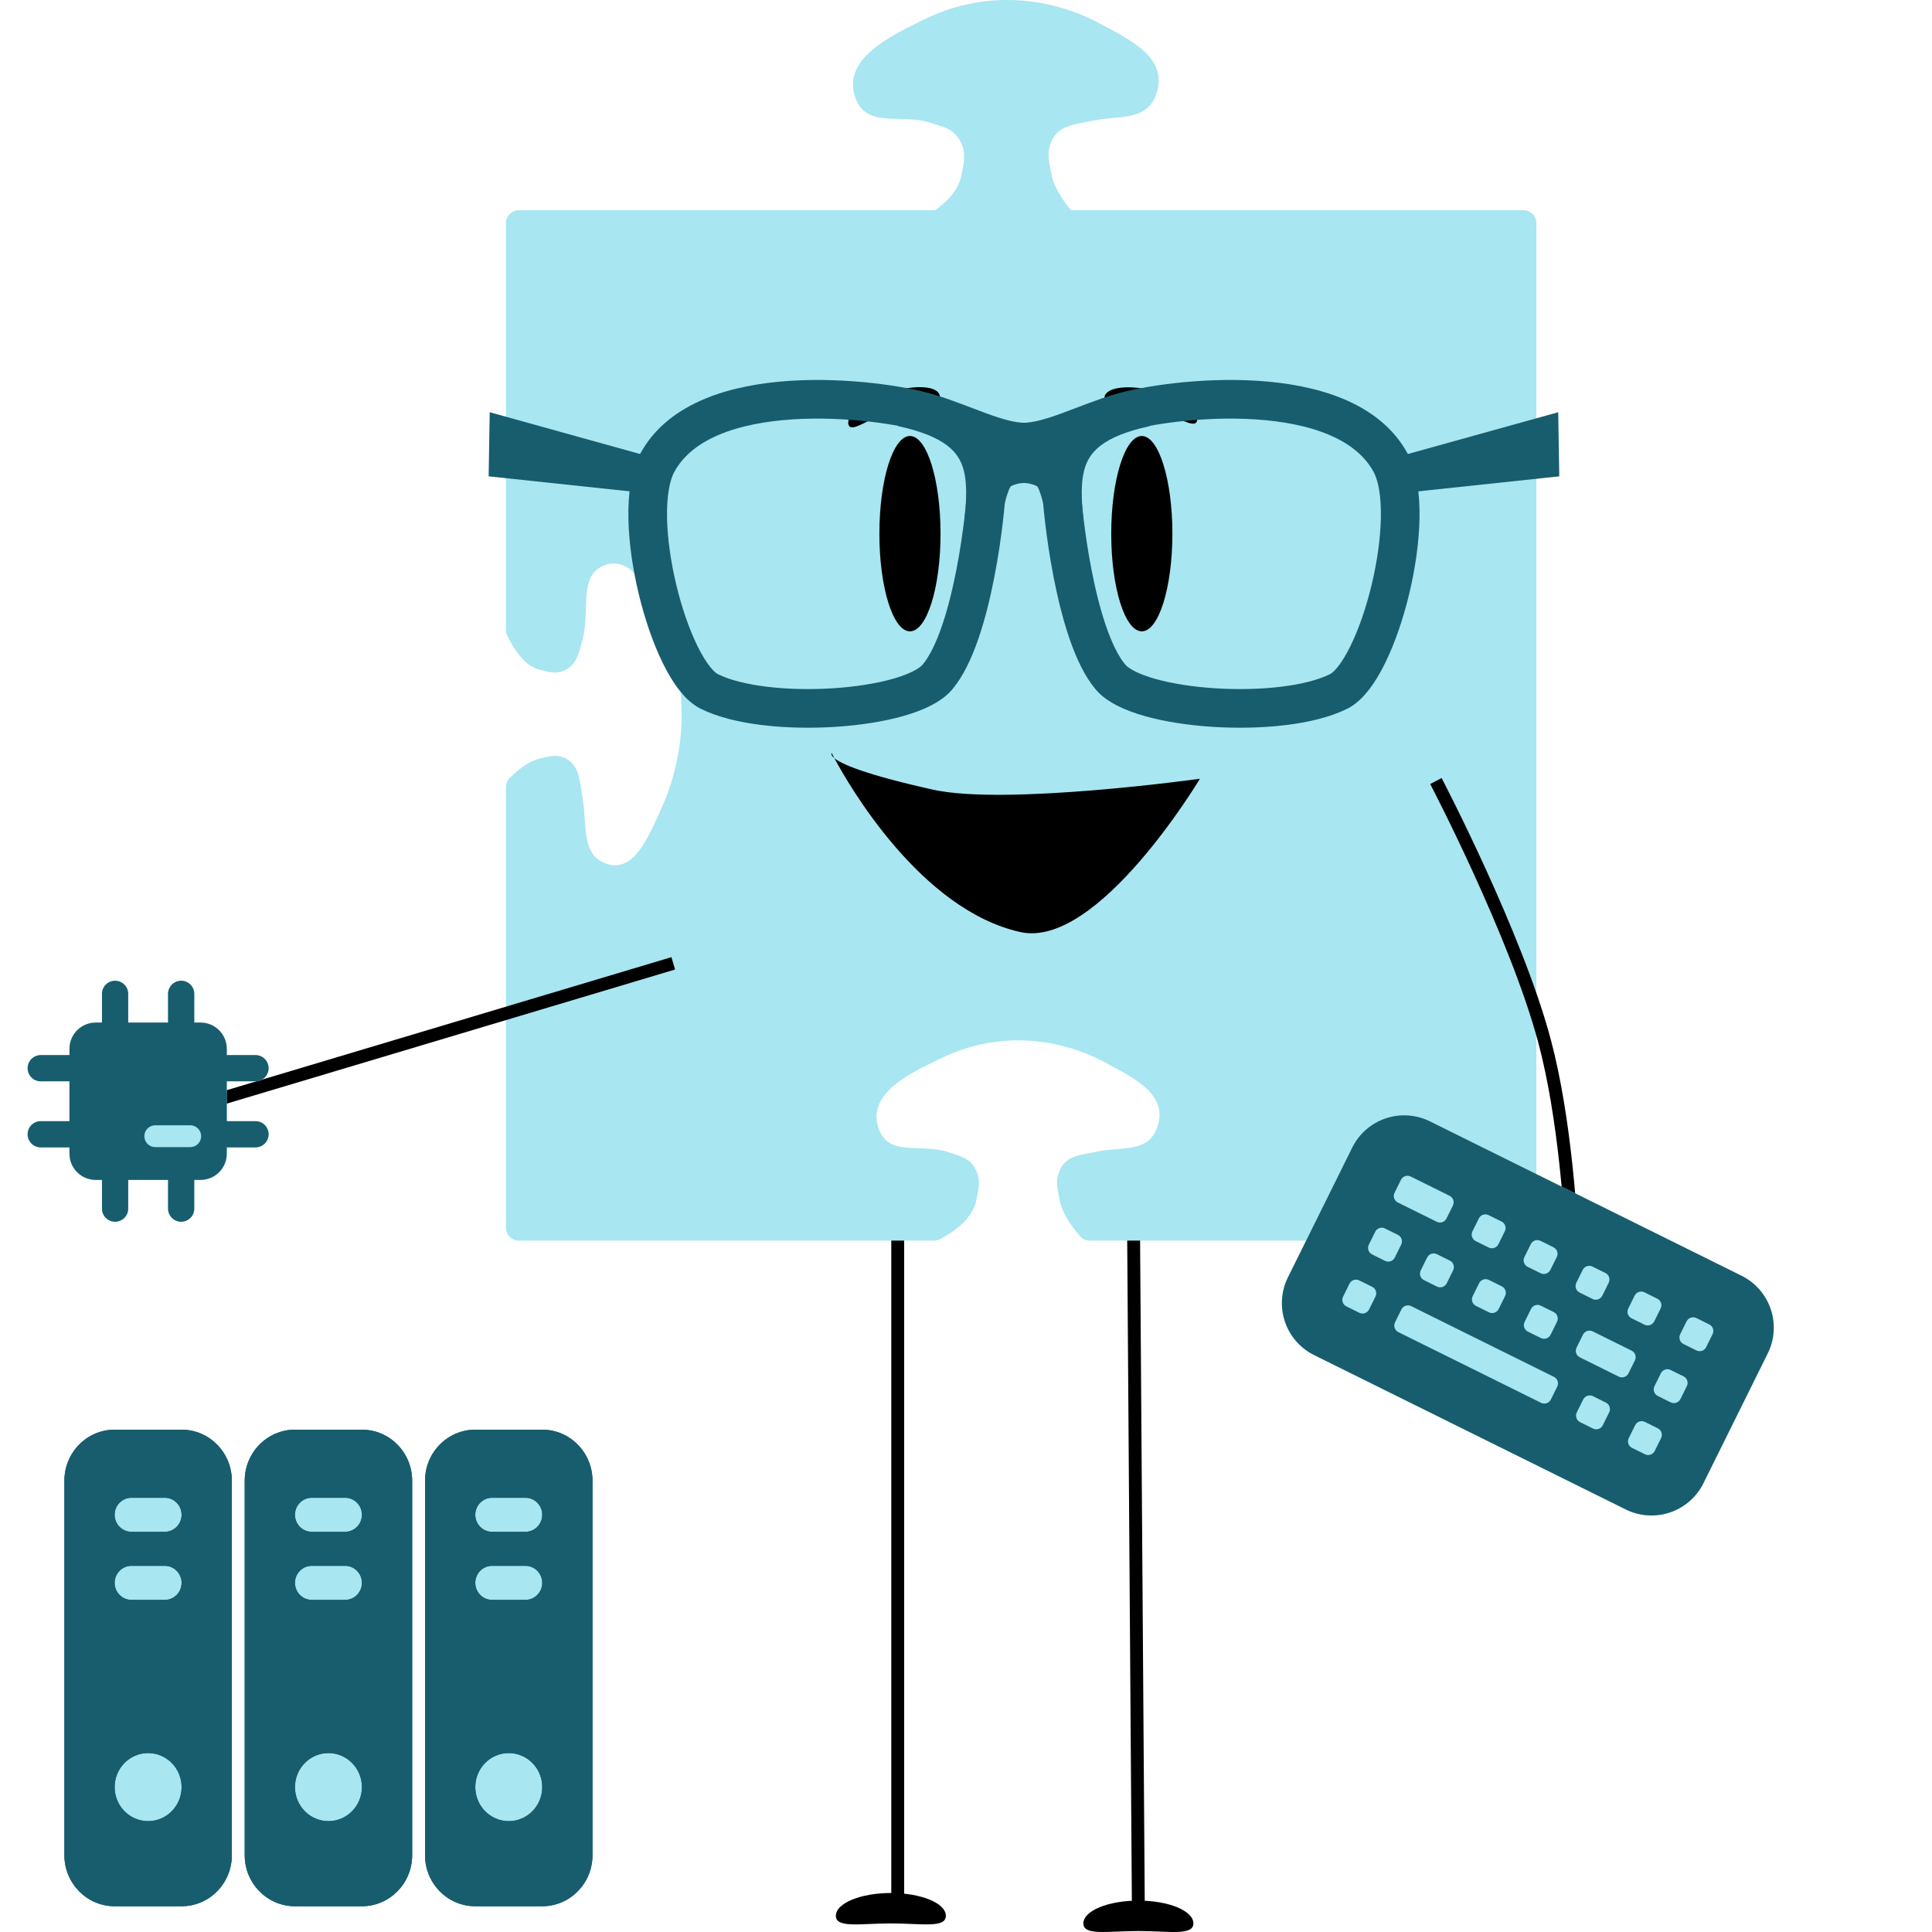 <svg width="150" height="150" viewBox="0 0 150 150" fill="none" xmlns="http://www.w3.org/2000/svg">
<path d="M88 94L88.385 148.744" stroke="black"/>
<path d="M92.653 149.334C92.653 150.312 90.742 149.924 88.383 149.924C86.025 149.924 84.113 150.312 84.113 149.334C84.113 148.356 86.025 147.563 88.383 147.563C90.742 147.563 92.653 148.356 92.653 149.334Z" fill="black"/>
<path d="M69.699 95.621V147.563" stroke="black"/>
<path d="M73.436 148.744C73.436 149.722 71.525 149.334 69.166 149.334C66.808 149.334 64.896 149.722 64.896 148.744C64.896 147.766 66.808 146.973 69.166 146.973C71.525 146.973 73.436 147.766 73.436 148.744Z" fill="black"/>
<path d="M71.719 1.522C76.139 -0.663 81.175 -0.457 85.525 1.894C87.911 3.184 90.703 4.528 89.782 7.282C89.041 9.5 86.747 8.92 84.654 9.406C83.487 9.677 82.191 9.685 81.626 10.99C81.231 11.901 81.455 12.59 81.648 13.577C81.837 14.538 82.492 15.527 83.149 16.321H118.282C118.834 16.321 119.282 16.769 119.282 17.321V95.321C119.282 95.873 118.834 96.321 118.282 96.321H84.6C84.323 96.321 84.056 96.207 83.874 95.999C83.203 95.231 82.472 94.206 82.283 93.218C82.262 93.108 82.241 93.003 82.221 92.9C82.07 92.157 81.953 91.581 82.279 90.851C82.722 89.861 83.629 89.697 84.545 89.532C84.728 89.499 84.912 89.465 85.092 89.426C85.614 89.31 86.15 89.266 86.667 89.222C88.07 89.106 89.34 89.001 89.851 87.522C90.68 85.126 88.375 83.878 86.252 82.728C86.149 82.673 86.047 82.618 85.945 82.562C81.934 80.378 77.274 80.151 73.17 82.116C73.107 82.146 73.044 82.177 72.98 82.207C70.564 83.361 67.332 84.906 68.2 87.569C68.687 89.064 69.928 89.106 71.334 89.154C72.077 89.18 72.867 89.206 73.616 89.45C73.714 89.482 73.809 89.512 73.903 89.542C74.717 89.797 75.381 90.005 75.784 90.865C76.136 91.614 76.006 92.216 75.838 92.998C75.821 93.074 75.805 93.152 75.788 93.231C75.512 94.553 74.231 95.542 72.985 96.21C72.846 96.284 72.69 96.321 72.532 96.321H40.282C39.73 96.321 39.282 95.873 39.282 95.321V61.102C39.282 60.849 39.377 60.603 39.556 60.424C40.217 59.763 41.051 59.093 41.857 58.91C41.955 58.888 42.049 58.865 42.139 58.844L42.611 58.738C43.064 58.653 43.474 58.648 43.96 58.91C44.84 59.384 44.984 60.351 45.129 61.328C45.158 61.523 45.187 61.72 45.222 61.912C45.323 62.469 45.362 63.041 45.399 63.593C45.5 65.089 45.592 66.444 46.904 66.992C49.032 67.881 50.146 65.424 51.172 63.162C51.221 63.053 51.271 62.944 51.32 62.836C53.269 58.563 53.479 53.594 51.74 49.213L51.66 49.011C50.639 46.432 49.273 42.982 46.904 43.902C45.575 44.419 45.535 45.741 45.489 47.241C45.465 48.034 45.44 48.876 45.222 49.675C45.193 49.779 45.167 49.881 45.141 49.98C44.912 50.848 44.725 51.555 43.96 51.983C43.293 52.356 42.76 52.218 42.065 52.037C41.998 52.019 41.928 52.001 41.857 51.983C40.785 51.712 39.961 50.547 39.376 49.334C39.313 49.204 39.282 49.061 39.282 48.917V17.321C39.282 16.769 39.73 16.321 40.282 16.321H72.601C73.575 15.632 74.413 14.742 74.631 13.65C74.828 12.664 75.031 11.96 74.608 11.064C74.115 10.02 73.279 9.864 72.256 9.536C69.91 8.785 67.211 10.02 66.389 7.528C65.407 4.548 69.1 2.817 71.719 1.522Z" fill="#A8E6F1"/>
<ellipse cx="70.649" cy="41.434" rx="2.374" ry="7.583" fill="black"/>
<path d="M72.956 30.686C73.158 31.43 71.37 31.193 69.414 31.819C67.458 32.445 66.074 33.697 65.873 32.953C65.671 32.209 67.093 31.098 69.049 30.471C71.005 29.845 72.754 29.941 72.956 30.686Z" fill="black"/>
<path d="M92.944 32.648C92.779 33.403 91.335 32.233 89.351 31.721C87.367 31.21 85.594 31.55 85.759 30.795C85.924 30.04 87.666 29.843 89.65 30.354C91.634 30.866 93.109 31.893 92.944 32.648Z" fill="black"/>
<ellipse cx="88.65" cy="41.434" rx="2.374" ry="7.583" fill="black"/>
<path d="M64.78 58.866C64.448 58.595 64.569 58.463 64.569 58.463C64.569 58.463 64.641 58.607 64.78 58.866C65.319 59.305 67.05 60.109 72.43 61.308C78.074 62.565 93.161 60.462 93.161 60.462C93.161 60.462 85.243 73.706 79.219 72.365C71.477 70.641 65.908 60.967 64.78 58.866Z" fill="black"/>
<path d="M7.792 88.098L52.271 74.793" stroke="black"/>
<path d="M111.483 60.638C111.483 60.638 117.759 72.638 119.942 80.921C122.951 92.341 122.284 110.916 122.284 110.916" stroke="black"/>
<line y1="-0.3" x2="2.076" y2="-0.3" transform="matrix(0.564 0.826 0.838 -0.545 122.576 110.345)" stroke="black" stroke-width="0.6"/>
<line y1="-0.3" x2="2.077" y2="-0.3" transform="matrix(-0.583 0.813 0.826 0.564 122.576 110.345)" stroke="black" stroke-width="0.6"/>
<line y1="-0.35" x2="2.424" y2="-0.35" transform="matrix(0.006 1 1 -0.005 122.48 110.342)" stroke="black" stroke-width="0.7"/>
<path d="M79.62 34.33C77.443 34.33 74.806 32.866 71.971 32.035C68.185 30.924 54.661 29.259 51.038 35.92C48.812 40.014 51.944 52.117 55.064 53.681C59.492 55.901 70.572 55.176 72.776 52.571C75.594 49.241 76.563 39.25 76.563 38.14C76.563 37.03 77.846 35.995 79.62 35.995" stroke="#185D6D" stroke-width="3"/>
<path d="M69.958 32.11C77.607 33.775 75.997 37.66 75.594 43.766" stroke="#185D6D" stroke-width="2"/>
<path d="M78.572 37.105C77.365 37.105 77.204 42.101 75.997 45.431" stroke="#185D6D"/>
<path d="M38.021 32.005L37.938 36.983L50.306 38.299L50.549 35.487L38.021 32.005Z" fill="#185D6D"/>
<path d="M75.103 33.485C78.287 37.036 76.987 37.649 75.9 39.451" stroke="#185D6D" stroke-width="2"/>
<path d="M79.38 34.33C81.557 34.33 84.194 32.866 87.029 32.035C90.815 30.924 104.339 29.259 107.962 35.92C110.188 40.014 107.056 52.117 103.936 53.681C99.508 55.901 88.428 55.176 86.224 52.571C83.406 49.241 82.437 39.25 82.437 38.14C82.437 37.03 81.154 35.995 79.38 35.995" stroke="#185D6D" stroke-width="3"/>
<path d="M89.042 32.11C81.393 33.775 83.003 37.66 83.406 43.766" stroke="#185D6D" stroke-width="2"/>
<path d="M80.428 37.105C81.635 37.105 81.796 42.101 83.003 45.431" stroke="#185D6D"/>
<path d="M120.979 32.005L121.062 36.983L108.694 38.299L108.451 35.487L120.979 32.005Z" fill="#185D6D"/>
<path d="M83.897 33.485C80.713 37.036 82.013 37.649 83.1 39.451" stroke="#185D6D" stroke-width="2"/>
<path d="M36.9 111C34.747 111 33 112.776 33 114.964V144.036C33 146.224 34.747 148 36.9 148H42.1C44.253 148 46 146.224 46 144.036V114.964C46 112.776 44.253 111 42.1 111H36.9Z" fill="#A8E6F1"/>
<path d="M36.9 111C34.747 111 33 112.776 33 114.964V144.036C33 146.224 34.747 148 36.9 148H42.1C44.253 148 46 146.224 46 144.036V114.964C46 112.776 44.253 111 42.1 111H36.9ZM38.2 116.286H40.8C41.515 116.286 42.1 116.88 42.1 117.607C42.1 118.334 41.515 118.929 40.8 118.929H38.2C37.485 118.929 36.9 118.334 36.9 117.607C36.9 116.88 37.485 116.286 38.2 116.286ZM36.9 122.893C36.9 122.166 37.485 121.571 38.2 121.571H40.8C41.515 121.571 42.1 122.166 42.1 122.893C42.1 123.62 41.515 124.214 40.8 124.214H38.2C37.485 124.214 36.9 123.62 36.9 122.893ZM39.5 136.107C40.19 136.107 40.851 136.386 41.339 136.881C41.826 137.377 42.1 138.049 42.1 138.75C42.1 139.451 41.826 140.123 41.339 140.619C40.851 141.114 40.19 141.393 39.5 141.393C38.81 141.393 38.149 141.114 37.661 140.619C37.174 140.123 36.9 139.451 36.9 138.75C36.9 138.049 37.174 137.377 37.661 136.881C38.149 136.386 38.81 136.107 39.5 136.107Z" fill="#185D6D"/>
<path d="M36.9 111C34.747 111 33 112.776 33 114.964V144.036C33 146.224 34.747 148 36.9 148H42.1C44.253 148 46 146.224 46 144.036V114.964C46 112.776 44.253 111 42.1 111H36.9ZM38.2 116.286H40.8C41.515 116.286 42.1 116.88 42.1 117.607C42.1 118.334 41.515 118.929 40.8 118.929H38.2C37.485 118.929 36.9 118.334 36.9 117.607C36.9 116.88 37.485 116.286 38.2 116.286ZM36.9 122.893C36.9 122.166 37.485 121.571 38.2 121.571H40.8C41.515 121.571 42.1 122.166 42.1 122.893C42.1 123.62 41.515 124.214 40.8 124.214H38.2C37.485 124.214 36.9 123.62 36.9 122.893ZM39.5 136.107C40.19 136.107 40.851 136.386 41.339 136.881C41.826 137.377 42.1 138.049 42.1 138.75C42.1 139.451 41.826 140.123 41.339 140.619C40.851 141.114 40.19 141.393 39.5 141.393C38.81 141.393 38.149 141.114 37.661 140.619C37.174 140.123 36.9 139.451 36.9 138.75C36.9 138.049 37.174 137.377 37.661 136.881C38.149 136.386 38.81 136.107 39.5 136.107Z" fill="#185D6D"/>
<path d="M22.9 111C20.747 111 19 112.776 19 114.964V144.036C19 146.224 20.747 148 22.9 148H28.1C30.253 148 32 146.224 32 144.036V114.964C32 112.776 30.253 111 28.1 111H22.9Z" fill="#A8E6F1"/>
<path d="M22.9 111C20.747 111 19 112.776 19 114.964V144.036C19 146.224 20.747 148 22.9 148H28.1C30.253 148 32 146.224 32 144.036V114.964C32 112.776 30.253 111 28.1 111H22.9ZM24.2 116.286H26.8C27.515 116.286 28.1 116.88 28.1 117.607C28.1 118.334 27.515 118.929 26.8 118.929H24.2C23.485 118.929 22.9 118.334 22.9 117.607C22.9 116.88 23.485 116.286 24.2 116.286ZM22.9 122.893C22.9 122.166 23.485 121.571 24.2 121.571H26.8C27.515 121.571 28.1 122.166 28.1 122.893C28.1 123.62 27.515 124.214 26.8 124.214H24.2C23.485 124.214 22.9 123.62 22.9 122.893ZM25.5 136.107C26.19 136.107 26.851 136.386 27.338 136.881C27.826 137.377 28.1 138.049 28.1 138.75C28.1 139.451 27.826 140.123 27.338 140.619C26.851 141.114 26.19 141.393 25.5 141.393C24.81 141.393 24.149 141.114 23.662 140.619C23.174 140.123 22.9 139.451 22.9 138.75C22.9 138.049 23.174 137.377 23.662 136.881C24.149 136.386 24.81 136.107 25.5 136.107Z" fill="#185D6D"/>
<path d="M22.9 111C20.747 111 19 112.776 19 114.964V144.036C19 146.224 20.747 148 22.9 148H28.1C30.253 148 32 146.224 32 144.036V114.964C32 112.776 30.253 111 28.1 111H22.9ZM24.2 116.286H26.8C27.515 116.286 28.1 116.88 28.1 117.607C28.1 118.334 27.515 118.929 26.8 118.929H24.2C23.485 118.929 22.9 118.334 22.9 117.607C22.9 116.88 23.485 116.286 24.2 116.286ZM22.9 122.893C22.9 122.166 23.485 121.571 24.2 121.571H26.8C27.515 121.571 28.1 122.166 28.1 122.893C28.1 123.62 27.515 124.214 26.8 124.214H24.2C23.485 124.214 22.9 123.62 22.9 122.893ZM25.5 136.107C26.19 136.107 26.851 136.386 27.338 136.881C27.826 137.377 28.1 138.049 28.1 138.75C28.1 139.451 27.826 140.123 27.338 140.619C26.851 141.114 26.19 141.393 25.5 141.393C24.81 141.393 24.149 141.114 23.662 140.619C23.174 140.123 22.9 139.451 22.9 138.75C22.9 138.049 23.174 137.377 23.662 136.881C24.149 136.386 24.81 136.107 25.5 136.107Z" fill="#185D6D"/>
<path d="M8.9 111C6.747 111 5 112.776 5 114.964V144.036C5 146.224 6.747 148 8.9 148H14.1C16.253 148 18 146.224 18 144.036V114.964C18 112.776 16.253 111 14.1 111H8.9Z" fill="#A8E6F1"/>
<path d="M8.9 111C6.747 111 5 112.776 5 114.964V144.036C5 146.224 6.747 148 8.9 148H14.1C16.253 148 18 146.224 18 144.036V114.964C18 112.776 16.253 111 14.1 111H8.9ZM10.2 116.286H12.8C13.515 116.286 14.1 116.88 14.1 117.607C14.1 118.334 13.515 118.929 12.8 118.929H10.2C9.485 118.929 8.9 118.334 8.9 117.607C8.9 116.88 9.485 116.286 10.2 116.286ZM8.9 122.893C8.9 122.166 9.485 121.571 10.2 121.571H12.8C13.515 121.571 14.1 122.166 14.1 122.893C14.1 123.62 13.515 124.214 12.8 124.214H10.2C9.485 124.214 8.9 123.62 8.9 122.893ZM11.5 136.107C12.19 136.107 12.851 136.386 13.338 136.881C13.826 137.377 14.1 138.049 14.1 138.75C14.1 139.451 13.826 140.123 13.338 140.619C12.851 141.114 12.19 141.393 11.5 141.393C10.81 141.393 10.149 141.114 9.662 140.619C9.174 140.123 8.9 139.451 8.9 138.75C8.9 138.049 9.174 137.377 9.662 136.881C10.149 136.386 10.81 136.107 11.5 136.107Z" fill="#185D6D"/>
<path d="M8.9 111C6.747 111 5 112.776 5 114.964V144.036C5 146.224 6.747 148 8.9 148H14.1C16.253 148 18 146.224 18 144.036V114.964C18 112.776 16.253 111 14.1 111H8.9ZM10.2 116.286H12.8C13.515 116.286 14.1 116.88 14.1 117.607C14.1 118.334 13.515 118.929 12.8 118.929H10.2C9.485 118.929 8.9 118.334 8.9 117.607C8.9 116.88 9.485 116.286 10.2 116.286ZM8.9 122.893C8.9 122.166 9.485 121.571 10.2 121.571H12.8C13.515 121.571 14.1 122.166 14.1 122.893C14.1 123.62 13.515 124.214 12.8 124.214H10.2C9.485 124.214 8.9 123.62 8.9 122.893ZM11.5 136.107C12.19 136.107 12.851 136.386 13.338 136.881C13.826 137.377 14.1 138.049 14.1 138.75C14.1 139.451 13.826 140.123 13.338 140.619C12.851 141.114 12.19 141.393 11.5 141.393C10.81 141.393 10.149 141.114 9.662 140.619C9.174 140.123 8.9 139.451 8.9 138.75C8.9 138.049 9.174 137.377 9.662 136.881C10.149 136.386 10.81 136.107 11.5 136.107Z" fill="#185D6D"/>
<g clip-path="url(#clip0_4096_6568)">
<path fill-rule="evenodd" clip-rule="evenodd" d="M9.953 77.163C9.953 76.893 9.846 76.634 9.655 76.443C9.464 76.252 9.205 76.145 8.935 76.145C8.665 76.145 8.406 76.252 8.215 76.443C8.024 76.634 7.917 76.893 7.917 77.163V79.393H7.429C6.889 79.393 6.371 79.607 5.989 79.989C5.607 80.371 5.393 80.889 5.393 81.429V81.917H3.163C2.893 81.917 2.634 82.024 2.443 82.215C2.252 82.406 2.145 82.665 2.145 82.935C2.145 83.205 2.252 83.464 2.443 83.655C2.634 83.846 2.893 83.953 3.163 83.953H5.393V87.047H3.163C2.893 87.047 2.634 87.154 2.443 87.345C2.252 87.536 2.145 87.795 2.145 88.065C2.145 88.335 2.252 88.594 2.443 88.785C2.634 88.976 2.893 89.083 3.163 89.083H5.393V89.572C5.393 90.111 5.607 90.629 5.989 91.011C6.371 91.393 6.889 91.607 7.429 91.607H7.917V93.837C7.917 94.107 8.024 94.366 8.215 94.557C8.406 94.748 8.665 94.855 8.935 94.855C9.205 94.855 9.464 94.748 9.655 94.557C9.846 94.366 9.953 94.107 9.953 93.837V91.607H13.047V93.837C13.047 94.107 13.154 94.366 13.345 94.557C13.536 94.748 13.795 94.855 14.065 94.855C14.335 94.855 14.594 94.748 14.785 94.557C14.976 94.366 15.083 94.107 15.083 93.837V91.607H15.571C16.111 91.607 16.629 91.393 17.011 91.011C17.393 90.629 17.607 90.111 17.607 89.572V89.083H19.837C20.107 89.083 20.366 88.976 20.557 88.785C20.747 88.594 20.855 88.335 20.855 88.065C20.855 87.795 20.747 87.536 20.557 87.345C20.366 87.154 20.107 87.047 19.837 87.047H17.607V83.953H19.837C20.107 83.953 20.366 83.846 20.557 83.655C20.747 83.464 20.855 83.205 20.855 82.935C20.855 82.665 20.747 82.406 20.557 82.215C20.366 82.024 20.107 81.917 19.837 81.917H17.607V81.429C17.607 80.889 17.393 80.371 17.011 79.989C16.629 79.607 16.111 79.393 15.571 79.393H15.083V77.163C15.083 76.893 14.976 76.634 14.785 76.443C14.594 76.252 14.335 76.145 14.065 76.145C13.795 76.145 13.536 76.252 13.345 76.443C13.154 76.634 13.047 76.893 13.047 77.163V79.393H9.953V77.163Z" fill="#A8E6F1"/>
<path fill-rule="evenodd" clip-rule="evenodd" d="M9.953 77.163C9.953 76.893 9.846 76.634 9.655 76.443C9.464 76.252 9.205 76.145 8.935 76.145C8.665 76.145 8.406 76.252 8.215 76.443C8.024 76.634 7.917 76.893 7.917 77.163V79.393H7.429C6.889 79.393 6.371 79.607 5.989 79.989C5.607 80.371 5.393 80.889 5.393 81.429V81.917H3.163C2.893 81.917 2.634 82.024 2.443 82.215C2.252 82.406 2.145 82.665 2.145 82.935C2.145 83.205 2.252 83.464 2.443 83.655C2.634 83.846 2.893 83.953 3.163 83.953H5.393V87.047H3.163C2.893 87.047 2.634 87.154 2.443 87.345C2.252 87.536 2.145 87.795 2.145 88.065C2.145 88.335 2.252 88.594 2.443 88.785C2.634 88.976 2.893 89.083 3.163 89.083H5.393V89.572C5.393 90.111 5.607 90.629 5.989 91.011C6.371 91.393 6.889 91.607 7.429 91.607H7.917V93.837C7.917 94.107 8.024 94.366 8.215 94.557C8.406 94.748 8.665 94.855 8.935 94.855C9.205 94.855 9.464 94.748 9.655 94.557C9.846 94.366 9.953 94.107 9.953 93.837V91.607H13.047V93.837C13.047 94.107 13.154 94.366 13.345 94.557C13.536 94.748 13.795 94.855 14.065 94.855C14.335 94.855 14.594 94.748 14.785 94.557C14.976 94.366 15.083 94.107 15.083 93.837V91.607H15.571C16.111 91.607 16.629 91.393 17.011 91.011C17.393 90.629 17.607 90.111 17.607 89.572V89.083H19.837C20.107 89.083 20.366 88.976 20.557 88.785C20.747 88.594 20.855 88.335 20.855 88.065C20.855 87.795 20.747 87.536 20.557 87.345C20.366 87.154 20.107 87.047 19.837 87.047H17.607V83.953H19.837C20.107 83.953 20.366 83.846 20.557 83.655C20.747 83.464 20.855 83.205 20.855 82.935C20.855 82.665 20.747 82.406 20.557 82.215C20.366 82.024 20.107 81.917 19.837 81.917H17.607V81.429C17.607 80.889 17.393 80.371 17.011 79.989C16.629 79.607 16.111 79.393 15.571 79.393H15.083V77.163C15.083 76.893 14.976 76.634 14.785 76.443C14.594 76.252 14.335 76.145 14.065 76.145C13.795 76.145 13.536 76.252 13.345 76.443C13.154 76.634 13.047 76.893 13.047 77.163V79.393H9.953V77.163ZM12.055 87.366C11.83 87.366 11.614 87.456 11.455 87.615C11.296 87.774 11.207 87.989 11.207 88.214C11.207 88.439 11.296 88.655 11.455 88.814C11.614 88.973 11.83 89.062 12.055 89.062H14.769C14.994 89.062 15.21 88.973 15.369 88.814C15.528 88.655 15.618 88.439 15.618 88.214C15.618 87.989 15.528 87.774 15.369 87.615C15.21 87.456 14.994 87.366 14.769 87.366H12.055Z" fill="#185D6D"/>
</g>
<g clip-path="url(#clip1_4096_6568)">
<path d="M104.988 89.097C105.518 88.028 106.451 87.212 107.582 86.831C108.713 86.449 109.949 86.532 111.018 87.062L135.212 99.048C136.281 99.578 137.097 100.511 137.478 101.642C137.86 102.772 137.776 104.009 137.247 105.078L132.253 115.159C131.723 116.228 130.79 117.043 129.659 117.425C128.528 117.807 127.292 117.723 126.223 117.193L102.029 105.208C100.959 104.678 100.144 103.745 99.763 102.614C99.381 101.483 99.464 100.247 99.994 99.178L104.988 89.097Z" fill="#A8E6F1"/>
<path d="M104.988 89.097C105.518 88.028 106.451 87.212 107.582 86.831C108.713 86.449 109.949 86.532 111.018 87.062L135.212 99.048C136.281 99.578 137.097 100.511 137.478 101.642C137.86 102.772 137.776 104.009 137.247 105.078L132.253 115.159C131.723 116.228 130.79 117.043 129.659 117.425C128.528 117.807 127.292 117.723 126.223 117.193L102.029 105.208C100.959 104.678 100.144 103.745 99.763 102.614C99.381 101.483 99.464 100.247 99.994 99.178L104.988 89.097ZM130.948 102.586L130.449 103.594C130.311 103.872 130.425 104.21 130.703 104.347L131.711 104.847C131.845 104.913 132 104.923 132.141 104.876C132.282 104.828 132.399 104.726 132.465 104.593L132.965 103.584C133.031 103.451 133.041 103.296 132.994 103.155C132.946 103.014 132.844 102.897 132.71 102.831L131.702 102.331C131.568 102.265 131.414 102.255 131.273 102.302C131.131 102.35 131.015 102.452 130.948 102.586ZM107.527 95.377C107.393 95.31 107.239 95.3 107.097 95.348C106.956 95.395 106.839 95.497 106.773 95.631L106.274 96.639C106.136 96.917 106.25 97.255 106.528 97.393L107.536 97.892C107.67 97.958 107.824 97.969 107.966 97.921C108.107 97.873 108.224 97.772 108.29 97.638L108.789 96.63C108.856 96.496 108.866 96.342 108.818 96.2C108.771 96.059 108.669 95.942 108.535 95.876L107.527 95.377ZM110.805 97.629L110.306 98.637C110.168 98.915 110.282 99.253 110.56 99.39L111.568 99.89C111.702 99.956 111.857 99.966 111.998 99.919C112.139 99.871 112.256 99.769 112.322 99.635L112.822 98.627C112.888 98.494 112.898 98.339 112.851 98.198C112.803 98.056 112.701 97.94 112.567 97.874L111.559 97.374C111.425 97.308 111.271 97.298 111.13 97.345C110.988 97.393 110.872 97.495 110.805 97.629ZM115.591 99.372C115.458 99.306 115.303 99.295 115.162 99.343C115.021 99.391 114.904 99.493 114.838 99.626L114.338 100.634C114.2 100.913 114.314 101.25 114.593 101.388L115.601 101.887C115.734 101.954 115.889 101.964 116.03 101.916C116.172 101.869 116.288 101.767 116.354 101.633L116.854 100.625C116.92 100.491 116.931 100.337 116.883 100.195C116.835 100.054 116.733 99.938 116.6 99.871L115.591 99.372ZM118.87 101.624L118.371 102.632C118.233 102.91 118.347 103.248 118.625 103.386L119.633 103.885C119.767 103.951 119.921 103.962 120.063 103.914C120.204 103.866 120.321 103.764 120.387 103.631L120.886 102.623C120.952 102.489 120.963 102.334 120.915 102.193C120.867 102.052 120.766 101.935 120.632 101.869L119.624 101.37C119.49 101.303 119.336 101.293 119.194 101.341C119.053 101.388 118.936 101.49 118.87 101.624ZM129.705 106.364C129.571 106.297 129.416 106.287 129.275 106.335C129.134 106.382 129.017 106.484 128.951 106.618L128.451 107.626C128.314 107.904 128.428 108.242 128.706 108.38L129.714 108.879C129.847 108.945 130.002 108.956 130.143 108.908C130.285 108.86 130.401 108.758 130.468 108.625L130.967 107.617C131.033 107.483 131.044 107.329 130.996 107.187C130.948 107.046 130.846 106.929 130.713 106.863L129.705 106.364ZM127.707 110.396C127.573 110.33 127.419 110.319 127.277 110.367C127.136 110.415 127.019 110.517 126.953 110.65L126.454 111.658C126.316 111.937 126.43 112.274 126.708 112.412L127.716 112.911C127.85 112.978 128.004 112.988 128.146 112.94C128.287 112.893 128.404 112.791 128.47 112.657L128.969 111.649C129.036 111.515 129.046 111.361 128.998 111.219C128.951 111.078 128.849 110.962 128.715 110.895L127.707 110.396ZM123.656 103.367C123.522 103.301 123.368 103.291 123.227 103.338C123.085 103.386 122.969 103.488 122.902 103.621L122.403 104.63C122.265 104.908 122.379 105.245 122.657 105.383L125.682 106.882C125.815 106.948 125.97 106.958 126.111 106.91C126.252 106.863 126.369 106.761 126.435 106.627L126.935 105.619C127.001 105.485 127.011 105.331 126.964 105.19C126.916 105.048 126.814 104.932 126.68 104.865L123.656 103.367ZM122.921 108.653L122.421 109.661C122.284 109.939 122.398 110.277 122.676 110.414L123.684 110.914C123.818 110.98 123.972 110.99 124.113 110.943C124.255 110.895 124.371 110.793 124.438 110.659L124.937 109.651C125.003 109.518 125.014 109.363 124.966 109.222C124.918 109.081 124.816 108.964 124.683 108.898L123.675 108.398C123.541 108.332 123.386 108.322 123.245 108.369C123.104 108.417 122.987 108.519 122.921 108.653ZM127.67 100.334C127.536 100.267 127.382 100.257 127.24 100.305C127.099 100.352 126.982 100.454 126.916 100.588L126.417 101.596C126.279 101.874 126.393 102.212 126.671 102.35L127.679 102.849C127.813 102.915 127.967 102.926 128.109 102.878C128.25 102.83 128.367 102.729 128.433 102.595L128.932 101.587C128.999 101.453 129.009 101.299 128.961 101.157C128.914 101.016 128.812 100.899 128.678 100.833L127.67 100.334ZM122.884 98.59L122.384 99.598C122.247 99.877 122.361 100.214 122.639 100.352L123.647 100.852C123.781 100.918 123.935 100.928 124.076 100.881C124.218 100.833 124.334 100.731 124.401 100.597L124.9 99.589C124.966 99.456 124.977 99.301 124.929 99.16C124.881 99.018 124.779 98.902 124.646 98.835L123.638 98.336C123.504 98.27 123.349 98.259 123.208 98.307C123.067 98.355 122.95 98.457 122.884 98.59ZM119.605 96.338C119.472 96.272 119.317 96.262 119.176 96.309C119.034 96.357 118.918 96.459 118.852 96.593L118.352 97.601C118.214 97.879 118.328 98.217 118.606 98.355L119.615 98.854C119.748 98.92 119.903 98.931 120.044 98.883C120.185 98.835 120.302 98.733 120.368 98.6L120.868 97.592C120.934 97.458 120.944 97.303 120.897 97.162C120.849 97.021 120.747 96.904 120.613 96.838L119.605 96.338ZM114.819 94.595L114.32 95.603C114.182 95.881 114.296 96.219 114.574 96.357L115.582 96.856C115.716 96.923 115.87 96.933 116.012 96.885C116.153 96.838 116.27 96.736 116.336 96.602L116.835 95.594C116.902 95.46 116.912 95.306 116.864 95.164C116.817 95.023 116.715 94.906 116.581 94.84L115.573 94.341C115.439 94.275 115.285 94.264 115.143 94.312C115.002 94.359 114.885 94.461 114.819 94.595ZM109.524 91.344C109.391 91.278 109.236 91.268 109.095 91.315C108.954 91.363 108.837 91.465 108.771 91.599L108.271 92.607C108.134 92.885 108.247 93.223 108.526 93.361L111.55 94.859C111.684 94.925 111.838 94.935 111.979 94.888C112.121 94.84 112.237 94.738 112.304 94.604L112.803 93.596C112.869 93.463 112.88 93.308 112.832 93.167C112.784 93.025 112.682 92.909 112.549 92.843L109.524 91.344ZM104.775 99.663L104.276 100.671C104.138 100.95 104.252 101.287 104.53 101.425L105.539 101.925C105.672 101.991 105.827 102.001 105.968 101.953C106.109 101.906 106.226 101.804 106.292 101.67L106.792 100.662C106.858 100.528 106.868 100.374 106.821 100.233C106.773 100.091 106.671 99.975 106.537 99.908L105.529 99.409C105.396 99.343 105.241 99.332 105.1 99.38C104.958 99.428 104.842 99.53 104.775 99.663ZM109.562 101.407C109.428 101.34 109.273 101.33 109.132 101.378C108.991 101.425 108.874 101.527 108.808 101.661L108.308 102.669C108.171 102.947 108.285 103.285 108.563 103.423L119.652 108.916C119.785 108.982 119.94 108.993 120.081 108.945C120.222 108.897 120.339 108.796 120.405 108.662L120.905 107.654C120.971 107.52 120.981 107.366 120.934 107.224C120.886 107.083 120.784 106.966 120.65 106.9L109.562 101.407Z" fill="#185D6D"/>
</g>
<defs>
<clipPath id="clip0_4096_6568">
<rect width="19" height="19" fill="white" transform="translate(2 76)"/>
</clipPath>
<clipPath id="clip1_4096_6568">
<rect width="36" height="36" fill="white" transform="translate(110.981 77) rotate(26.354)"/>
</clipPath>
</defs>
</svg>

